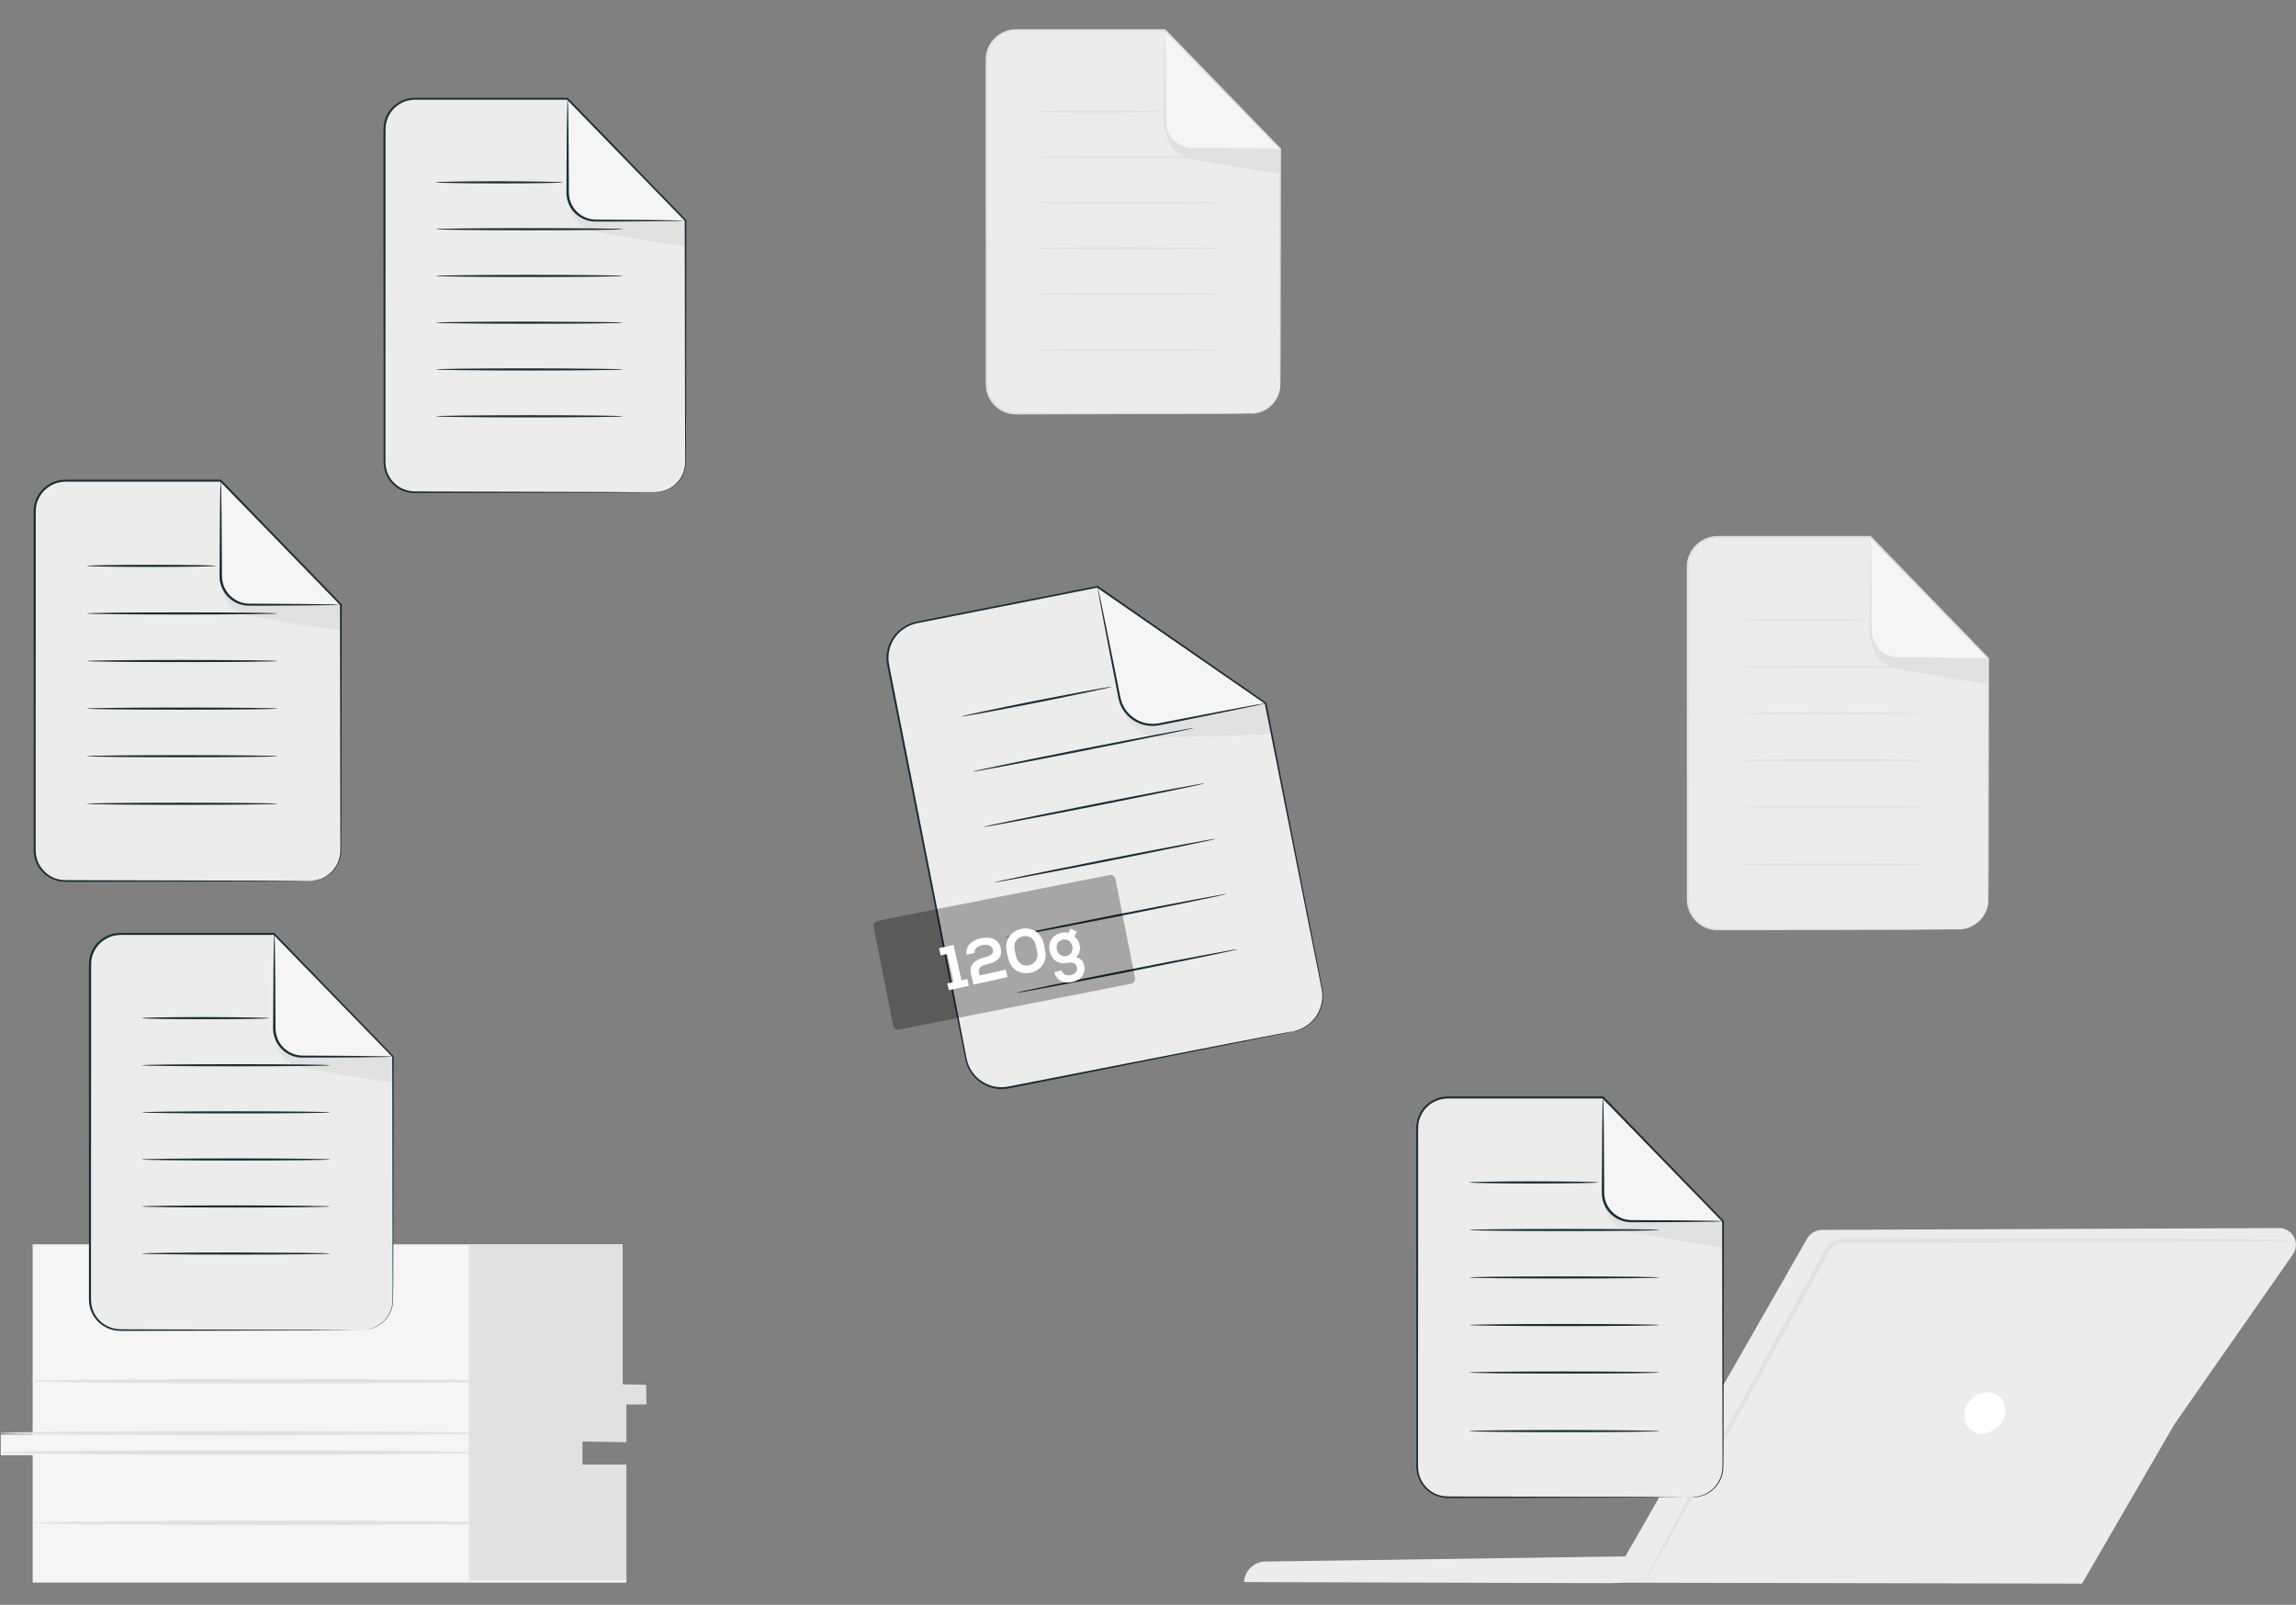 <?xml version="1.0" encoding="utf-8"?>
<!-- Generator: Adobe Illustrator 26.0.3, SVG Export Plug-In . SVG Version: 6.00 Build 0)  -->
<svg version="1.1" id="Camada_1" xmlns="http://www.w3.org/2000/svg" xmlns:xlink="http://www.w3.org/1999/xlink" x="0px" y="0px"
	 viewBox="0 0 1920 1342.3" style="enable-background:new 0 0 1920 1342.3;" xml:space="preserve">
<rect x="0" y="0" width="1920" height="1342.3" fill="#808080" stroke="none"/>
<style type="text/css">
	.st0{fill:#ECECEC;}
	.st1{fill:#F5F5F5;}
	.st2{fill:#E1E1E1;}
	.st3{fill:#FFFFFF;}
	.st4{fill:#1A2E35;}
	.st5{opacity:0.3;}
</style>
<g>
	<g>
		<g>
			<g>
				<g>
					<g>
						<g>
							<g>
								<g>
									<g>
										<path class="st0" d="M1637.4,777.3h-200.9c-13.9,0-25.1-11.3-25.1-25.1V474.1c0-13.9,11.3-25.1,25.1-25.1h127.4
											l98.6,101.6v201.5C1662.6,766,1651.3,777.3,1637.4,777.3z"/>
									</g>
								</g>
							</g>
						</g>
					</g>
					<g>
						<g>
							<g>
								<g>
									<g>
										<path class="st1" d="M1563.9,448.9v78.3c0,12.9,10.5,23.4,23.4,23.4h75.2L1563.9,448.9z"/>
									</g>
								</g>
							</g>
						</g>
					</g>
					<g>
						<g>
							<g>
								<g>
									<g>
										<path class="st2" d="M1565,534.1c0,0-1,19,20.6,25.2c0.8,0.2,1.6,0.4,2.5,0.6c9.8,1.8,74.5,13.3,74.5,11.8
											c0-1.6,0-21,0-21h-75.2C1587.3,550.6,1568.5,549.9,1565,534.1z"/>
									</g>
								</g>
							</g>
						</g>
					</g>
				</g>
			</g>
			<g>
				<g>
					<g>
						<g>
							<g>
								<g>
									<path class="st2" d="M1637.4,777.3c0-0.1,1.5,0,4.3-0.5s7.1-1.8,11.4-5.3c4.2-3.5,8.6-9.6,9-17.7c0.1-8.1,0-17.5,0-28
										c-0.1-42.1-0.2-102.3-0.3-175.1l0.2,0.5c-29.9-30.7-63.2-65-98.7-101.6l0.6,0.3c-23.6,0-48.2,0-73.5,0
										c-12.7,0-25.5,0-38.5,0c-3.2,0-6.5,0-9.8,0s-6.6-0.2-9.6,0.4c-6.3,1-12.1,4.6-15.8,9.8c-2.6,3.6-4.2,7.9-4.4,12.4
										c-0.2,4.5,0,9.1-0.1,13.6c0,9.1,0,18.1,0,27.1c0,18,0,35.6,0,53c0,34.8,0,68.3-0.1,100.2c0,16,0,31.5,0,46.7
										c0,7.6,0,15,0,22.4c0,3.7,0,7.3,0,10.9c0.1,3.6-0.2,7.2,0.5,10.6c1.3,6.8,5.7,12.7,11.4,16.2c2.8,1.7,6,2.8,9.3,3.3
										c3.2,0.4,6.6,0.2,9.9,0.3c13.2,0,25.8,0,37.9,0.1c48.3,0.1,87.4,0.2,114.4,0.3c13.5,0.1,23.9,0.1,31.1,0.2
										c3.5,0,6.2,0.1,8.1,0.1C1636.5,777.2,1637.4,777.3,1637.4,777.3s-0.9,0.1-2.8,0.1s-4.6,0-8.1,0.1c-7.2,0-17.6,0.1-31.1,0.2
										c-27.1,0.1-66.1,0.2-114.4,0.3c-12.1,0-24.7,0-37.9,0.1c-3.3-0.1-6.6,0.2-10.1-0.2c-3.4-0.5-6.8-1.6-9.8-3.4
										c-6-3.6-10.7-9.9-12.1-17.1c-0.7-3.6-0.4-7.3-0.5-10.9c0-3.6,0-7.3,0-10.9c0-7.3,0-14.8,0-22.4c0-15.1,0-30.7,0-46.7
										c0-31.9,0-65.5-0.1-100.2c0-17.4,0-35.1,0-53c0-9,0-18,0-27.1c0-4.6-0.1-9.1,0.1-13.8c0.3-4.7,2-9.4,4.8-13.2
										c4-5.6,10.2-9.5,16.9-10.5c3.4-0.6,6.7-0.3,9.9-0.4c3.3,0,6.5,0,9.8,0c13,0,25.8,0,38.5,0c25.3,0,49.9,0,73.5,0h0.4
										l0.2,0.3c35.5,36.6,68.7,70.9,98.5,101.7l0.2,0.2v0.3c-0.1,72.8-0.2,133-0.3,175.1c-0.1,10.5,0,19.9-0.2,28.1
										c-0.5,8.4-5,14.5-9.4,18c-4.5,3.5-8.8,4.7-11.6,5.2c-1.4,0.2-2.5,0.3-3.3,0.3C1637.8,777.3,1637.4,777.3,1637.4,777.3z"/>
								</g>
							</g>
						</g>
					</g>
				</g>
			</g>
			<g>
				<g>
					<g>
						<g>
							<g>
								<g>
									<path class="st2" d="M1662.6,550.6c0,0.1-0.7,0.1-1.9,0.2c-1.5,0-3.3,0.1-5.5,0.2c-5,0.1-12,0.2-20.4,0.3
										c-8.7,0.1-18.9,0.1-30.2,0.2c-5.7,0-11.7,0-17.9,0c-6.4-0.1-13-3.1-17.5-8.2c-2.3-2.6-3.9-5.5-4.9-8.7
										c-1.1-3.1-1.2-6.6-1.1-9.6c0-6.2,0-12.2,0.1-17.9c0.1-11.3,0.1-21.6,0.2-30.2c0.1-8.4,0.2-15.3,0.3-20.4
										c0.1-2.3,0.1-4.1,0.2-5.5c0.1-1.3,0.1-1.9,0.2-1.9s0.1,0.7,0.2,1.9c0,1.5,0.1,3.3,0.2,5.5c0.1,5,0.2,12,0.3,20.4
										c0.1,8.7,0.1,18.9,0.2,30.2c0,5.7,0,11.7,0.1,17.9c-0.4,6.1,1.4,12.4,5.6,17.2s10.3,7.5,16.2,7.6c6.2,0,12.1,0.1,17.8,0.1
										c11.3,0.1,21.6,0.1,30.2,0.2c8.4,0.1,15.3,0.2,20.4,0.3c2.3,0.1,4.1,0.1,5.5,0.2C1661.9,550.5,1662.6,550.5,1662.6,550.6z"
										/>
								</g>
							</g>
						</g>
					</g>
				</g>
			</g>
		</g>
		<g>
			<g>
				<path class="st2" d="M1560.1,518.8c0,0.5-23.7,0.9-53,0.9s-53-0.4-53-0.9s23.7-0.9,53-0.9
					C1536.4,517.9,1560.1,518.3,1560.1,518.8z"/>
			</g>
		</g>
		<g>
			<g>
				<path class="st2" d="M1610.4,557.8c0,0.5-35,0.9-78.1,0.9c-43.2,0-78.1-0.4-78.1-0.9s35-0.9,78.1-0.9
					C1575.4,556.9,1610.4,557.3,1610.4,557.8z"/>
			</g>
		</g>
		<g>
			<g>
				<path class="st2" d="M1610.4,596.8c0,0.5-35,0.9-78.1,0.9c-43.2,0-78.1-0.4-78.1-0.9s35-0.9,78.1-0.9
					C1575.4,596,1610.4,596.4,1610.4,596.8z"/>
			</g>
		</g>
		<g>
			<g>
				<path class="st2" d="M1610.4,635.9c0,0.5-35,0.9-78.1,0.9c-43.2,0-78.1-0.4-78.1-0.9s35-0.9,78.1-0.9S1610.4,635.4,1610.4,635.9
					z"/>
			</g>
		</g>
		<g>
			<g>
				<path class="st2" d="M1610.4,674.9c0,0.5-35,0.9-78.1,0.9c-43.2,0-78.1-0.4-78.1-0.9s35-0.9,78.1-0.9
					C1575.4,674.1,1610.4,674.4,1610.4,674.9z"/>
			</g>
		</g>
		<g>
			<g>
				<path class="st2" d="M1610.4,723.1c0,0.5-35,0.9-78.1,0.9c-43.2,0-78.1-0.4-78.1-0.9s35-0.9,78.1-0.9
					C1575.4,722.2,1610.4,722.6,1610.4,723.1z"/>
			</g>
		</g>
	</g>
	<g>
		<g>
			<g>
				<g>
					<g>
						<path class="st0" d="M1511.3,1035.8l-152.1,266l-301,4.3c-9.6,0.1-17.4,7.7-17.9,17.2l0,0l306.1,0.9l11.5-0.4l383.2,0.8
							l77.4-133.6l98.9-141.8c6.5-9.3-0.2-22-11.5-22l-382.5,1.5C1518.4,1028.8,1513.8,1031.5,1511.3,1035.8z"/>
					</g>
				</g>
			</g>
		</g>
		<g>
			<g>
				<g>
					<g>
						<g>
							<path class="st2" d="M1917.5,1037.4c0,0.1-0.6,0.1-1.8,0.2c-1.4,0.1-3.2,0.1-5.4,0.2c-5,0.1-11.9,0.2-20.7,0.4
								c-18.3,0.1-44.2,0.4-76.1,0.6c-64.5,0.1-153.2,0.3-251.1,0.6c-6.1,0-12.2,0-18.3,0c-5.7-0.4-11,2.1-13.9,6.6
								c-5.8,10.4-11.5,20.6-17,30.7c-11.2,20.2-22,39.7-32.3,58.3c-20.6,37.1-39.2,70.5-54.9,98.6c-15.6,27.8-28.3,50.4-37.3,66.3
								c-4.4,7.6-7.8,13.6-10.3,17.9c-1.1,1.9-2,3.4-2.8,4.6c-0.6,1-1,1.5-1.1,1.5s0.2-0.6,0.7-1.7c0.7-1.3,1.4-2.9,2.4-4.8
								c2.4-4.5,5.6-10.6,9.7-18.3c8.7-16.1,21.1-38.9,36.2-66.9c15.5-28.3,33.8-61.8,54.2-99c10.2-18.6,21-38.2,32.1-58.4
								c5.6-10.2,11.3-20.5,17.1-31c3.5-5.7,10.7-8.8,17.1-8.3c6.1,0,12.1,0,18.3,0c97.9,0.2,186.5,0.4,251.1,0.6
								c31.9,0.3,57.8,0.5,76.1,0.6c8.7,0.1,15.7,0.3,20.7,0.4c2.2,0.1,3.9,0.1,5.4,0.2C1916.9,1037.2,1917.5,1037.3,1917.5,1037.4z
								"/>
						</g>
					</g>
				</g>
			</g>
		</g>
		<g>
			<g>
				<g>
					<g>
						<path class="st3" d="M1647.8,1171.1c-6.8,7.5-6.9,18.4-0.4,24.3c6.6,5.9,17.4,4.7,24.2-2.9c6.8-7.5,6.9-18.4,0.4-24.3
							C1665.4,1162.3,1654.6,1163.6,1647.8,1171.1z"/>
					</g>
				</g>
			</g>
		</g>
	</g>
	<g>
		<g>
			<g>
				<g>
					<g>
						<g>
							<g>
								<path class="st1" d="M27.3,1040.8c0,2.9,0,159.1,0,159.1H0.7v17.3h26.6v106.5h496.5v-96.9H487v-21.1h36.8V1174h16.3v-14.4
									h-19.4v-118.8L27.3,1040.8L27.3,1040.8z"/>
							</g>
						</g>
					</g>
				</g>
			</g>
			<g>
				<g>
					<g>
						<g>
							<g>
								<polygon class="st2" points="392,1041.3 392,1321.9 523.8,1321.9 523.8,1225 487,1225 487,1205.7 523.8,1206.3 
									523.8,1174.7 540.5,1174.7 540.2,1158.3 520.7,1157.8 520.7,1040.8 								"/>
							</g>
						</g>
					</g>
				</g>
			</g>
			<g>
				<g>
					<g>
						<g>
							<g>
								<g>
									<path class="st2" d="M401.3,1214.9c0,1-89.9,1.8-200.7,1.8c-110.9,0-200.7-0.8-200.7-1.8s89.8-1.8,200.7-1.8
										S401.3,1213.9,401.3,1214.9z"/>
								</g>
							</g>
						</g>
					</g>
				</g>
			</g>
			<g>
				<g>
					<g>
						<g>
							<g>
								<g>
									<path class="st2" d="M401.3,1198.7c0,1-89.9,1.8-200.7,1.8c-110.9,0-200.7-0.8-200.7-1.8s89.8-1.8,200.7-1.8
										C311.5,1197,401.3,1197.8,401.3,1198.7z"/>
								</g>
							</g>
						</g>
					</g>
				</g>
			</g>
			<g>
				<g>
					<g>
						<g>
							<g>
								<g>
									<path class="st2" d="M427.1,1155.2c0,1-89.9,1.8-200.7,1.8c-110.9,0-200.7-0.8-200.7-1.8s89.8-1.8,200.7-1.8
										C337.3,1153.5,427.1,1154.3,427.1,1155.2z"/>
								</g>
							</g>
						</g>
					</g>
				</g>
			</g>
			<g>
				<g>
					<g>
						<g>
							<g>
								<g>
									<path class="st2" d="M429.6,1273.8c0,1-89.9,1.8-200.7,1.8c-110.9,0-200.7-0.8-200.7-1.8s89.8-1.8,200.7-1.8
										C339.7,1272,429.6,1272.8,429.6,1273.8z"/>
								</g>
							</g>
						</g>
					</g>
				</g>
			</g>
		</g>
	</g>
	<g>
		<g>
			<g>
				<g>
					<g>
						<g>
							<g>
								<g>
									<g>
										<path class="st0" d="M1045.8,345.8H849.6c-13.6,0-24.6-11-24.6-24.6V49.6C825,36,836,25,849.6,25h124.5l96.3,99.3v196.9
											C1070.4,334.8,1059.4,345.8,1045.8,345.8z"/>
									</g>
								</g>
							</g>
						</g>
					</g>
					<g>
						<g>
							<g>
								<g>
									<g>
										<path class="st1" d="M974,25.1v76.4c0,12.6,10.2,22.8,22.8,22.8h73.5L974,25.1z"/>
									</g>
								</g>
							</g>
						</g>
					</g>
					<g>
						<g>
							<g>
								<g>
									<g>
										<path class="st2" d="M975,108.3c0,0-1,18.5,20.1,24.6c0.8,0.2,1.6,0.4,2.4,0.5c9.6,1.7,72.8,13,72.8,11.5
											c0-1.6,0-20.5,0-20.5h-73.5C996.8,124.4,978.5,123.8,975,108.3z"/>
									</g>
								</g>
							</g>
						</g>
					</g>
				</g>
			</g>
			<g>
				<g>
					<g>
						<g>
							<g>
								<g>
									<path class="st2" d="M1045.8,345.8c0-0.1,1.5,0,4.2-0.5s6.9-1.7,11.1-5.2c4.1-3.4,8.4-9.4,8.8-17.3c0.1-7.9,0-17.1,0-27.4
										c-0.1-41.1-0.2-100-0.3-171.1l0.2,0.5c-29.2-30-61.7-63.5-96.4-99.2l0.6,0.3c-23.1,0-47.1,0-71.8,0c-12.4,0-24.9,0-37.6,0
										c-3.2,0-6.3,0-9.5,0s-6.4-0.2-9.4,0.3c-6.1,1-11.8,4.5-15.4,9.6c-2.5,3.5-4.1,7.8-4.3,12.1s0,8.9-0.1,13.3
										c0,8.9,0,17.7,0,26.5c0,17.5,0,34.8,0,51.8c0,34,0,66.7,0,97.9c0,15.6,0,30.8,0,45.6c0,7.4,0,14.7,0,21.8
										c0,3.6,0,7.1,0,10.7c0.1,3.5-0.2,7,0.5,10.3c1.3,6.6,5.5,12.4,11.1,15.8c2.8,1.7,5.9,2.8,9,3.2c3.1,0.4,6.4,0.2,9.7,0.3
										c12.9,0,25.2,0,37,0.1c47.2,0.1,85.3,0.2,111.8,0.3c13.2,0.1,23.4,0.1,30.4,0.2c3.4,0,6.1,0.1,7.9,0.1
										C1044.9,345.8,1045.8,345.8,1045.8,345.8s-0.9,0.1-2.7,0.1c-1.8,0-4.5,0-7.9,0.1c-7,0-17.2,0.1-30.4,0.2
										c-26.4,0.1-64.6,0.2-111.8,0.3c-11.8,0-24.2,0-37,0.1c-3.2-0.1-6.4,0.2-9.8-0.2c-3.3-0.4-6.6-1.6-9.6-3.4
										c-5.9-3.5-10.4-9.6-11.8-16.7c-0.7-3.6-0.4-7.1-0.5-10.6c0-3.5,0-7.1,0-10.7c0-7.2,0-14.5,0-21.8c0-14.8,0-30,0-45.6
										c0-31.2,0-64-0.1-97.9c0-17,0-34.3,0-51.8c0-8.8,0-17.6,0-26.5c0-4.5-0.1-8.8,0.1-13.4c0.3-4.6,2-9.2,4.7-12.9
										c3.9-5.5,10-9.2,16.5-10.3c3.3-0.5,6.5-0.3,9.7-0.4c3.2,0,6.4,0,9.5,0c12.7,0,25.2,0,37.6,0c24.7,0,48.7,0,71.8,0h0.4
										l0.2,0.3c34.7,35.8,67.1,69.3,96.3,99.4l0.2,0.2v0.3c-0.1,71.1-0.2,129.9-0.3,171.1c-0.1,10.3,0,19.4-0.2,27.4
										c-0.5,8.2-4.9,14.2-9.1,17.6c-4.4,3.5-8.6,4.6-11.4,5.1c-1.4,0.2-2.5,0.3-3.2,0.3C1046.2,345.8,1045.8,345.8,1045.8,345.8z
										"/>
								</g>
							</g>
						</g>
					</g>
				</g>
			</g>
			<g>
				<g>
					<g>
						<g>
							<g>
								<g>
									<path class="st2" d="M1070.4,124.4c0,0.1-0.7,0.1-1.9,0.2c-1.4,0-3.2,0.1-5.4,0.2c-4.9,0.1-11.7,0.2-19.9,0.3
										c-8.5,0.1-18.5,0.1-29.5,0.2c-5.6,0-11.4,0-17.5,0c-6.3-0.1-12.7-3-17.1-8c-2.2-2.5-3.8-5.4-4.8-8.5s-1.2-6.4-1.1-9.4
										c0-6,0-11.9,0.1-17.4c0.1-11.1,0.1-21.1,0.2-29.5c0.1-8.2,0.2-15,0.3-19.9c0.1-2.2,0.1-4,0.2-5.4c0.1-1.2,0.1-1.9,0.2-1.9
										c0.1,0,0.1,0.6,0.2,1.9c0,1.4,0.1,3.2,0.2,5.4c0.1,4.9,0.2,11.7,0.3,19.9C975,61,975,71,975.1,82c0,5.6,0,11.4,0.1,17.4
										c-0.4,6,1.3,12.1,5.5,16.8c4.1,4.7,10,7.3,15.8,7.5c6,0,11.9,0.1,17.4,0.1c11.1,0.1,21.1,0.1,29.5,0.2
										c8.2,0.1,15,0.2,19.9,0.3c2.2,0.1,4,0.1,5.4,0.2C1069.7,124.3,1070.4,124.3,1070.4,124.4z"/>
								</g>
							</g>
						</g>
					</g>
				</g>
			</g>
		</g>
		<g>
			<g>
				<path class="st2" d="M970.3,93.3c0,0.5-23.2,0.9-51.8,0.9s-51.8-0.4-51.8-0.9s23.2-0.9,51.8-0.9S970.3,92.8,970.3,93.3z"/>
			</g>
		</g>
		<g>
			<g>
				<path class="st2" d="M1019.4,131.4c0,0.5-34.2,0.9-76.3,0.9c-42.2,0-76.3-0.4-76.3-0.9s34.2-0.9,76.3-0.9
					C985.3,130.6,1019.4,131,1019.4,131.4z"/>
			</g>
		</g>
		<g>
			<g>
				<path class="st2" d="M1019.4,169.6c0,0.5-34.2,0.9-76.3,0.9c-42.2,0-76.3-0.4-76.3-0.9s34.2-0.9,76.3-0.9
					C985.3,168.7,1019.4,169.1,1019.4,169.6z"/>
			</g>
		</g>
		<g>
			<g>
				<path class="st2" d="M1019.4,207.7c0,0.5-34.2,0.9-76.3,0.9c-42.2,0-76.3-0.4-76.3-0.9s34.2-0.9,76.3-0.9
					C985.3,206.9,1019.4,207.2,1019.4,207.7z"/>
			</g>
		</g>
		<g>
			<g>
				<path class="st2" d="M1019.4,245.9c0,0.5-34.2,0.9-76.3,0.9c-42.2,0-76.3-0.4-76.3-0.9s34.2-0.9,76.3-0.9
					C985.3,245,1019.4,245.4,1019.4,245.9z"/>
			</g>
		</g>
		<g>
			<g>
				<path class="st2" d="M1019.4,292.9c0,0.5-34.2,0.9-76.3,0.9c-42.2,0-76.3-0.4-76.3-0.9s34.2-0.9,76.3-0.9
					C985.3,292,1019.4,292.4,1019.4,292.9z"/>
			</g>
		</g>
	</g>
	<g>
		<g>
			<g>
				<g>
					<g>
						<g>
							<g>
								<g>
									<g>
										<g>
											<g>
												<path class="st0" d="M1081.7,862.7l-238.1,47c-16.5,3.2-32.4-7.5-35.7-23.9l-65.1-329.5c-3.2-16.5,7.5-32.4,23.9-35.7
													l151-29.8l140.7,97.4l47.2,238.9C1108.9,843.5,1098.2,859.5,1081.7,862.7z"/>
											</g>
										</g>
									</g>
								</g>
							</g>
							<g>
								<g>
									<g>
										<g>
											<g>
												<path class="st1" d="M917.8,490.8l18.3,92.7c3,15.3,17.9,25.3,33.2,22.2l89.2-17.6L917.8,490.8z"/>
											</g>
										</g>
									</g>
								</g>
							</g>
							<g>
								<g>
									<g>
										<g>
											<g>
												<path class="st2" d="M938.9,591.4c0,0,3.3,22.7,30.3,25.1c1,0.1,2,0.1,3.1,0.1c12.1-0.2,91.4-1.7,91.1-3.5
													c-0.4-1.9-4.9-24.9-4.9-24.9l-89.2,17.6C969.3,605.8,946.9,609.4,938.9,591.4z"/>
											</g>
										</g>
									</g>
								</g>
							</g>
						</g>
					</g>
					<g>
						<g>
							<g>
								<g>
									<g>
										<g>
											<path class="st4" d="M1081.7,862.7c0,0,0.4-0.1,1.3-0.4c0.9-0.2,2.1-0.6,3.7-1.2c3.2-1.3,8-3.8,12.3-9
												c4.2-5.1,7.9-13.4,6.5-23.2c-1.7-9.6-4.1-20.8-6.6-33.2c-9.9-49.9-24.1-121.2-41.3-207.5l0.3,0.5
												c-42.6-29.4-90.1-62.3-140.7-97.3l0.6,0.1c-28,5.5-57.1,11.3-87.1,17.2c-15,3-30.2,6-45.6,9c-3.8,0.8-7.7,1.5-11.6,2.3
												s-7.8,1.3-11.4,2.7c-7.2,2.7-13.3,8.3-16.5,15.4c-2.2,4.9-3.1,10.5-2.4,15.8c0.8,5.3,2.1,10.8,3.1,16.2
												c2.1,10.8,4.2,21.5,6.3,32.1c4.2,21.3,8.3,42.2,12.4,62.8c8.1,41.2,16,80.9,23.4,118.8c3.7,18.9,7.4,37.4,10.9,55.3
												c1.8,9,3.5,17.8,5.2,26.5c0.9,4.3,1.7,8.7,2.5,12.9c0.9,4.3,1.4,8.6,3,12.5c3.2,7.8,9.7,13.8,17.4,16.6
												c3.8,1.4,7.8,2,11.8,1.7c3.9-0.3,7.9-1.3,11.8-2c15.6-3.1,30.6-6,45-8.8c57.3-11.2,103.6-20.2,135.7-26.5
												c16-3.1,28.4-5.5,36.9-7.1c4.2-0.8,7.4-1.4,9.6-1.8C1080.6,862.9,1081.7,862.7,1081.7,862.7s-1.1,0.3-3.2,0.7
												c-2.2,0.5-5.4,1.1-9.6,2c-8.5,1.7-20.9,4.2-36.8,7.4c-32,6.4-78.3,15.6-135.6,27.1c-14.3,2.8-29.3,5.8-44.9,8.9
												c-3.9,0.7-7.8,1.7-12,2.1c-4.1,0.3-8.4-0.3-12.4-1.8c-8-2.8-14.9-9.2-18.2-17.3c-1.7-4.1-2.2-8.5-3.1-12.7
												c-0.8-4.3-1.7-8.6-2.6-12.9c-1.7-8.7-3.5-17.5-5.3-26.5c-3.6-17.9-7.2-36.4-11-55.3c-7.5-37.9-15.4-77.6-23.5-118.8
												c-4.1-20.6-8.2-41.6-12.4-62.8c-2.1-10.6-4.2-21.4-6.4-32.1c-1-5.4-2.2-10.7-3.1-16.3c-0.8-5.6,0.2-11.5,2.5-16.7
												c3.4-7.5,9.8-13.5,17.5-16.3c3.9-1.5,7.8-1.9,11.7-2.8c3.9-0.8,7.7-1.5,11.6-2.3c15.4-3,30.6-6,45.6-9
												c30-5.9,59.1-11.7,87.1-17.2l0.3-0.1l0.3,0.2c50.6,35.1,98.1,68,140.6,97.5l0.2,0.2l0.1,0.3
												c16.9,86.3,30.9,157.7,40.7,207.6c2.4,12.5,4.7,23.5,6.4,33.3c1.4,10-2.5,18.4-6.8,23.5c-4.5,5.2-9.3,7.7-12.5,8.9
												c-1.6,0.6-2.9,1-3.8,1.1C1082.2,862.6,1081.7,862.7,1081.7,862.7z"/>
										</g>
									</g>
								</g>
							</g>
						</g>
					</g>
					<g>
						<g>
							<g>
								<g>
									<g>
										<g>
											<path class="st4" d="M1058.4,588.2c0,0.1-0.8,0.3-2.3,0.6c-1.7,0.4-3.8,0.9-6.5,1.5c-5.9,1.2-14.1,2.9-24.1,5
												c-10.2,2.1-22.4,4.5-35.8,7.3c-6.8,1.3-13.8,2.7-21.2,4.2c-7.6,1.3-16-0.6-22.5-5.6c-3.2-2.5-5.9-5.6-7.8-9.1
												c-2-3.4-2.9-7.4-3.5-11.1c-1.4-7.3-2.8-14.4-4.1-21.2c-2.6-13.5-4.9-25.6-6.9-35.9c-1.9-10.1-3.4-18.3-4.5-24.2
												c-0.5-2.7-0.8-4.9-1.1-6.6c-0.2-1.5-0.3-2.3-0.3-2.3c0.1,0,0.3,0.8,0.6,2.3c0.4,1.7,0.9,3.8,1.5,6.5
												c1.2,5.9,2.9,14.1,5,24.1c2.1,10.2,4.5,22.4,7.3,35.8c1.3,6.7,2.8,13.8,4.2,21.1c0.7,3.7,1.5,7.3,3.4,10.6
												c1.8,3.3,4.3,6.2,7.4,8.6c6.1,4.7,14,6.5,21.2,5.3c7.3-1.4,14.4-2.8,21.1-4.1c13.5-2.6,25.6-4.9,35.9-6.9
												c10.1-1.9,18.3-3.4,24.2-4.5c2.7-0.5,4.9-0.8,6.6-1.1C1057.6,588.2,1058.4,588.1,1058.4,588.2z"/>
										</g>
									</g>
								</g>
							</g>
						</g>
					</g>
				</g>
				<g>
					<g>
						<path class="st4" d="M929.6,574.4c0.1,0.5-28,6.4-62.6,13.3c-34.7,6.9-62.9,12-63,11.6c-0.1-0.5,27.9-6.4,62.6-13.3
							C901.3,579.2,929.5,574,929.6,574.4z"/>
					</g>
				</g>
				<g>
					<g>
						<path class="st4" d="M998.4,608.9c0.1,0.5-41.3,9-92.4,19.1c-51.2,10.1-92.7,17.9-92.8,17.4c-0.1-0.5,41.3-9,92.4-19.1
							C956.7,616.3,998.3,608.5,998.4,608.9z"/>
					</g>
				</g>
				<g>
					<g>
						<path class="st4" d="M1007.5,655.2c0.1,0.5-41.3,9-92.4,19.1c-51.2,10.1-92.7,17.9-92.8,17.4c-0.1-0.5,41.3-9,92.4-19.1
							C965.9,662.5,1007.4,654.7,1007.5,655.2z"/>
					</g>
				</g>
				<g>
					<g>
						<path class="st4" d="M831.4,738.1c-0.1-0.5,41.3-9,92.4-19.1c51.2-10.1,92.7-17.9,92.8-17.4c0.1,0.5-41.3,9-92.4,19.1
							C873.1,730.7,831.5,738.5,831.4,738.1z"/>
					</g>
				</g>
				<g>
					<g>
						<path class="st4" d="M1025.8,747.7c0.1,0.5-41.3,9-92.4,19.1c-51.2,10.1-92.7,17.9-92.8,17.4c-0.1-0.5,41.3-9,92.4-19.1
							C984.1,755.1,1025.7,747.3,1025.8,747.7z"/>
					</g>
				</g>
				<g>
					<g>
						<path class="st4" d="M1034.9,794c0.1,0.5-41.3,9-92.4,19.1c-51.2,10.1-92.7,17.9-92.8,17.4c-0.1-0.5,41.3-9,92.4-19.1
							C993.3,801.3,1034.8,793.5,1034.9,794z"/>
					</g>
				</g>
				<g class="st5">
					<path d="M945.8,822.8l-193.9,38.3c-2.3,0.5-4.5-1-5-3.3l-16.3-82.6c-0.5-2.3,1-4.5,3.3-5l193.9-38.3c2.3-0.5,4.5,1,5,3.3
						l16.3,82.6C949.6,820.1,948.1,822.4,945.8,822.8z"/>
				</g>
				<g>
					<path class="st3" d="M792.1,822.6l5.3-1.2l-5.3-23.5l-5.5,1.2l-1.3-6l12.1-2.7L804,820l4.9-1.1l1.3,5.6l-16.7,3.7L792.1,822.6z
						"/>
					<path class="st3" d="M808.4,798.6c-1.6-7.4,4.7-12.2,11.2-13.7c7-1.6,15.3-0.4,17.2,7.9c2,9-4.4,12.2-11.7,13.8
						c-2.9,0.7-7.5,2.5-6.6,6.3l0.7,3l21.9-4.9l1.4,6.2l-28.5,6.4c-0.7-3.1-1.4-6.1-2.1-9.3c-1.8-8.1,5-12.1,11.9-13.7
						c2.7-0.6,7.4-2.1,6.5-6.2c-0.9-3.8-4.7-4.9-9.3-3.8c-3.5,0.8-6.6,3.3-6,6.5L808.4,798.6z"/>
					<path class="st3" d="M841.9,796.2c-4.7-21,26.2-27.9,30.9-6.9l1.1,5.1c4.7,21-26.2,27.9-30.9,6.9L841.9,796.2z M849.6,799.8
						c2.9,12.8,20.5,8.8,17.7-4l-1.1-5.1c-2.8-12.6-20.5-8.8-17.7,4L849.6,799.8z"/>
					<path class="st3" d="M895.2,776.8l5.3,2.4l-2,4.1c2.4,1.7,3.6,4,4.3,6.8c0.7,3.1,0.5,7.6-3.2,10.4c4.6,1.1,6.3,3.9,7,7.1
						c1.5,6.8-2.8,12.2-9.9,13.8s-13.5-1.6-15-8.3l6.1-1.4c0.7,3.2,4.2,4.7,7.7,3.9s5.9-3.3,5.1-6.7s-4.3-4.3-7.4-3.6
						c-7.7,1.7-13.6-1.9-15.4-9.7s2.8-13.8,9.8-15.4c2-0.4,4-0.6,6,0.1L895.2,776.8z M883.8,794.3c1,4.3,4.5,6.2,8,5.4
						s5.9-4.1,4.9-8.3c-1-4.3-4.5-6.3-8-5.5C885.1,786.7,882.8,790,883.8,794.3z"/>
				</g>
			</g>
		</g>
	</g>
	<g>
		<g>
			<g>
				<g>
					<g>
						<g>
							<g>
								<g>
									<g>
										<path class="st0" d="M259.4,736.8H54.6c-14.2,0-25.6-11.5-25.6-25.6V427.7c0-14.2,11.5-25.6,25.6-25.6h129.9L285,505.7
											v205.5C285,725.4,273.6,736.8,259.4,736.8z"/>
									</g>
								</g>
							</g>
						</g>
					</g>
					<g>
						<g>
							<g>
								<g>
									<g>
										<path class="st1" d="M184.5,402.1v79.8c0,13.2,10.7,23.8,23.8,23.8H285L184.5,402.1z"/>
									</g>
								</g>
							</g>
						</g>
					</g>
					<g>
						<g>
							<g>
								<g>
									<g>
										<path class="st2" d="M185.5,488.9c0,0-1,19.4,21,25.7c0.8,0.2,1.7,0.4,2.5,0.6c10,1.8,76,13.5,76,12c0-1.6,0-21.4,0-21.4
											h-76.7C208.3,505.7,189.2,505.1,185.5,488.9z"/>
									</g>
								</g>
							</g>
						</g>
					</g>
				</g>
			</g>
			<g>
				<g>
					<g>
						<g>
							<g>
								<g>
									<path class="st4" d="M259.4,736.8c0-0.1,1.5,0,4.4-0.5s7.2-1.8,11.6-5.4c4.3-3.6,8.7-9.8,9.2-18.1c0.1-8.3,0-17.9,0-28.6
										c-0.1-42.9-0.2-104.3-0.3-178.5l0.2,0.5c-30.4-31.3-64.4-66.3-100.6-103.6l0.6,0.3c-24.1,0-49.2,0-75,0
										c-12.9,0-26,0-39.2,0c-3.3,0-6.6,0-9.9,0c-3.3,0-6.7-0.2-9.8,0.4c-6.4,1-12.3,4.7-16.1,10c-2.6,3.7-4.3,8.1-4.5,12.6
										s-0.1,9.3-0.1,13.9c0,9.3,0,18.5,0,27.7c0,18.3,0,36.3,0,54.1c0,35.4,0,69.6-0.1,102.2c0,16.3,0,32.2,0,47.6
										c0,7.7,0,15.3,0,22.8c0,3.7,0,7.5,0,11.1c0.1,3.7-0.2,7.4,0.5,10.8c1.3,6.9,5.8,13,11.6,16.5c2.9,1.8,6.1,2.9,9.5,3.3
										c3.3,0.4,6.7,0.2,10.1,0.3c13.4,0,26.3,0,38.7,0.1c49.2,0.1,89.1,0.2,116.7,0.3c13.7,0.1,24.4,0.1,31.7,0.2
										c3.6,0,6.3,0.1,8.2,0.1C258.5,736.8,259.4,736.8,259.4,736.8s-1,0.1-2.8,0.1c-1.9,0-4.7,0-8.2,0.1c-7.3,0-18,0.1-31.7,0.2
										c-27.6,0.1-67.4,0.2-116.7,0.3c-12.3,0-25.2,0-38.7,0.1c-3.4-0.1-6.7,0.2-10.3-0.3c-3.5-0.5-6.9-1.7-10-3.5
										c-6.2-3.7-10.9-10.1-12.3-17.4c-0.8-3.7-0.5-7.4-0.5-11.1c0-3.7,0-7.4,0-11.1c0-7.5,0-15.1,0-22.8c0-15.4,0-31.3,0-47.6
										c0-32.6,0-66.8-0.1-102.2c0-17.7,0-35.8,0-54.1c0-9.2,0-18.4,0-27.7c0-4.7-0.1-9.2,0.1-14c0.3-4.8,2-9.6,4.9-13.5
										c4-5.7,10.4-9.6,17.2-10.7c3.5-0.6,6.8-0.3,10.1-0.4c3.3,0,6.6,0,9.9,0c13.2,0,26.3,0,39.2,0c25.8,0,50.9,0,75,0h0.4
										l0.2,0.3c36.2,37.3,70.1,72.3,100.5,103.7l0.2,0.2v0.3c-0.1,74.2-0.2,135.6-0.3,178.5c-0.1,10.7,0,20.3-0.2,28.6
										c-0.5,8.5-5.1,14.8-9.5,18.4c-4.6,3.6-9,4.8-11.9,5.3c-1.5,0.2-2.6,0.3-3.3,0.3C259.8,736.9,259.4,736.8,259.4,736.8z"/>
								</g>
							</g>
						</g>
					</g>
				</g>
			</g>
			<g>
				<g>
					<g>
						<g>
							<g>
								<g>
									<path class="st4" d="M285,505.7c0,0.1-0.7,0.1-2,0.2c-1.5,0-3.4,0.1-5.7,0.2c-5.1,0.1-12.2,0.2-20.8,0.3
										c-8.8,0.1-19.3,0.1-30.8,0.2c-5.8,0-11.9,0-18.2,0c-6.5-0.1-13.2-3.1-17.8-8.4c-2.3-2.6-4-5.7-5-8.9
										c-1.1-3.2-1.2-6.7-1.1-9.8c0-6.3,0-12.4,0.1-18.2c0.1-11.5,0.1-22,0.2-30.8c0.1-8.6,0.2-15.6,0.3-20.8
										c0.1-2.3,0.1-4.2,0.2-5.6c0.1-1.3,0.1-2,0.2-2s0.1,0.7,0.2,2c0,1.5,0.1,3.4,0.2,5.6c0.1,5.1,0.2,12.2,0.3,20.8
										c0.1,8.8,0.1,19.3,0.2,30.8c0,5.8,0,11.9,0.1,18.2c-0.1,3.2,0.1,6.2,1.1,9.3c0.9,3,2.5,5.8,4.7,8.3
										c4.3,4.9,10.5,7.7,16.6,7.8c6.3,0,12.4,0.1,18.2,0.1c11.5,0.1,22,0.1,30.8,0.2c8.6,0.1,15.6,0.2,20.8,0.3
										c2.3,0.1,4.2,0.1,5.7,0.2C284.4,505.6,285,505.7,285,505.7z"/>
								</g>
							</g>
						</g>
					</g>
				</g>
			</g>
		</g>
		<g>
			<g>
				<path class="st4" d="M180.6,473.3c0,0.5-24.2,0.9-54,0.9s-54-0.4-54-0.9s24.2-0.9,54-0.9S180.6,472.8,180.6,473.3z"/>
			</g>
		</g>
		<g>
			<g>
				<path class="st4" d="M231.9,513.1c0,0.5-35.7,0.9-79.7,0.9s-79.7-0.4-79.7-0.9s35.7-0.9,79.7-0.9
					C196.2,512.2,231.9,512.6,231.9,513.1z"/>
			</g>
		</g>
		<g>
			<g>
				<path class="st4" d="M231.9,552.9c0,0.5-35.7,0.9-79.7,0.9s-79.7-0.4-79.7-0.9s35.7-0.9,79.7-0.9S231.9,552.4,231.9,552.9z"/>
			</g>
		</g>
		<g>
			<g>
				<path class="st4" d="M231.9,592.7c0,0.5-35.7,0.9-79.7,0.9s-79.7-0.4-79.7-0.9s35.7-0.9,79.7-0.9S231.9,592.2,231.9,592.7z"/>
			</g>
		</g>
		<g>
			<g>
				<path class="st4" d="M231.9,632.5c0,0.5-35.7,0.9-79.7,0.9s-79.7-0.4-79.7-0.9s35.7-0.9,79.7-0.9S231.9,632,231.9,632.5z"/>
			</g>
		</g>
		<g>
			<g>
				<path class="st4" d="M231.9,672.3c0,0.5-35.7,0.9-79.7,0.9s-79.7-0.4-79.7-0.9s35.7-0.9,79.7-0.9
					C196.2,671.4,231.9,671.8,231.9,672.3z"/>
			</g>
		</g>
	</g>
	<g>
		<g>
			<g>
				<g>
					<g>
						<g>
							<g>
								<g>
									<g>
										<path class="st0" d="M303.3,1112.4H100.7c-14,0-25.4-11.4-25.4-25.4V806.5c0-14,11.4-25.4,25.4-25.4h128.5l99.5,102.5
											v203.3C328.7,1101,317.3,1112.4,303.3,1112.4z"/>
									</g>
								</g>
							</g>
						</g>
					</g>
					<g>
						<g>
							<g>
								<g>
									<g>
										<path class="st1" d="M229.2,781.2v78.9c0,13,10.6,23.6,23.6,23.6h75.9L229.2,781.2z"/>
									</g>
								</g>
							</g>
						</g>
					</g>
					<g>
						<g>
							<g>
								<g>
									<g>
										<path class="st2" d="M230.2,867.1c0,0-1,19.1,20.8,25.4c0.8,0.2,1.7,0.4,2.5,0.6c9.9,1.8,75.2,13.4,75.2,11.9
											c0-1.6,0-21.2,0-21.2h-75.9C252.8,883.7,233.8,883.1,230.2,867.1z"/>
									</g>
								</g>
							</g>
						</g>
					</g>
				</g>
			</g>
			<g>
				<g>
					<g>
						<g>
							<g>
								<g>
									<path class="st4" d="M303.3,1112.4c0-0.1,1.5,0,4.4-0.5c2.8-0.5,7.1-1.8,11.5-5.4c4.2-3.5,8.6-9.7,9.1-17.9
										c0.1-8.2,0-17.7,0-28.3c-0.1-42.5-0.2-103.2-0.3-176.6l0.2,0.5c-30.1-31-63.7-65.6-99.6-102.5l0.6,0.3
										c-23.8,0-48.6,0-74.2,0c-12.8,0-25.7,0-38.8,0c-3.3,0-6.6,0-9.8,0c-3.3,0-6.6-0.2-9.7,0.4c-6.3,1-12.2,4.7-15.9,9.9
										c-2.6,3.6-4.2,8-4.5,12.5c-0.2,4.5,0,9.2-0.1,13.8c0,9.2,0,18.3,0,27.4c0,18.1,0,36,0,53.5c0,35.1,0,68.9-0.1,101.1
										c0,16.1,0,31.8,0,47.1c0,7.6,0,15.2,0,22.6c0,3.7,0,7.4,0,11c0.1,3.7-0.2,7.3,0.5,10.7c1.3,6.9,5.7,12.9,11.5,16.3
										c2.9,1.7,6.1,2.9,9.4,3.3c3.2,0.4,6.7,0.2,10,0.3c13.3,0,26.1,0,38.3,0.1c48.7,0.1,88.1,0.2,115.4,0.3
										c13.6,0.1,24.2,0.1,31.4,0.2c3.6,0,6.3,0.1,8.2,0.1C302.4,1112.3,303.3,1112.4,303.3,1112.4s-0.9,0.1-2.8,0.1
										s-4.6,0-8.2,0.1c-7.2,0-17.8,0.1-31.4,0.2c-27.3,0.1-66.7,0.2-115.4,0.3c-12.2,0-25,0-38.3,0.1c-3.3-0.1-6.7,0.2-10.2-0.3
										s-6.8-1.6-9.9-3.5c-6.1-3.6-10.8-9.9-12.2-17.2c-0.8-3.7-0.4-7.3-0.5-10.9c0-3.6,0-7.3,0-11c0-7.4,0-14.9,0-22.6
										c0-15.3,0-31,0-47.1c0-32.2,0-66.1-0.1-101.1c0-17.5,0-35.4,0-53.5c0-9.1,0-18.2,0-27.4c0-4.6-0.1-9.1,0.1-13.9
										c0.3-4.8,2-9.5,4.8-13.4c4-5.6,10.3-9.5,17-10.6c3.4-0.6,6.7-0.3,10-0.4c3.3,0,6.6,0,9.8,0c13.1,0,26,0,38.8,0
										c25.5,0,50.3,0,74.2,0h0.4l0.2,0.3c35.8,36.9,69.3,71.6,99.4,102.6l0.2,0.2v0.3c-0.1,73.4-0.2,134.2-0.3,176.6
										c-0.1,10.6,0,20-0.2,28.3c-0.5,8.4-5.1,14.7-9.4,18.2c-4.5,3.6-8.9,4.8-11.7,5.2c-1.4,0.2-2.6,0.3-3.3,0.3
										C303.7,1112.4,303.3,1112.4,303.3,1112.4z"/>
								</g>
							</g>
						</g>
					</g>
				</g>
			</g>
			<g>
				<g>
					<g>
						<g>
							<g>
								<g>
									<path class="st4" d="M328.7,883.7c0,0.1-0.7,0.1-1.9,0.2c-1.5,0-3.3,0.1-5.6,0.2c-5.1,0.1-12.1,0.2-20.6,0.3
										c-8.8,0.1-19.1,0.1-30.5,0.2c-5.8,0-11.8,0-18,0c-6.5-0.1-13.1-3.1-17.6-8.3c-2.3-2.6-4-5.6-5-8.8
										c-1.1-3.2-1.2-6.6-1.1-9.7c0-6.2,0-12.3,0.1-18c0.1-11.4,0.1-21.7,0.2-30.5c0.1-8.5,0.2-15.5,0.3-20.6
										c0.1-2.3,0.1-4.1,0.2-5.6c0.1-1.3,0.1-1.9,0.2-1.9s0.1,0.7,0.2,1.9c0,1.5,0.1,3.3,0.2,5.6c0.1,5.1,0.2,12.1,0.3,20.6
										c0.1,8.8,0.1,19.1,0.2,30.5c0,5.7,0,11.8,0.1,18c-0.1,3.2,0.1,6.2,1.1,9.2c0.9,3,2.5,5.8,4.6,8.2
										c4.2,4.8,10.4,7.6,16.4,7.7c6.2,0,12.2,0.1,18,0.1c11.4,0.1,21.7,0.1,30.5,0.2c8.5,0.1,15.5,0.2,20.6,0.3
										c2.3,0.1,4.1,0.1,5.6,0.2C328,883.6,328.7,883.7,328.7,883.7z"/>
								</g>
							</g>
						</g>
					</g>
				</g>
			</g>
		</g>
		<g>
			<g>
				<path class="st4" d="M225.4,851.6c0,0.5-23.9,0.9-53.5,0.9c-29.5,0-53.5-0.4-53.5-0.9s23.9-0.9,53.5-0.9
					C201.4,850.8,225.4,851.2,225.4,851.6z"/>
			</g>
		</g>
		<g>
			<g>
				<path class="st4" d="M276.1,891c0,0.5-35.3,0.9-78.8,0.9s-78.8-0.4-78.8-0.9s35.3-0.9,78.8-0.9S276.1,890.5,276.1,891z"/>
			</g>
		</g>
		<g>
			<g>
				<path class="st4" d="M276.1,930.4c0,0.5-35.3,0.9-78.8,0.9s-78.8-0.4-78.8-0.9s35.3-0.9,78.8-0.9S276.1,929.9,276.1,930.4z"/>
			</g>
		</g>
		<g>
			<g>
				<path class="st4" d="M276.1,969.8c0,0.5-35.3,0.9-78.8,0.9s-78.8-0.4-78.8-0.9s35.3-0.9,78.8-0.9
					C240.8,968.9,276.1,969.3,276.1,969.8z"/>
			</g>
		</g>
		<g>
			<g>
				<path class="st4" d="M276.1,1009.1c0,0.5-35.3,0.9-78.8,0.9s-78.8-0.4-78.8-0.9s35.3-0.9,78.8-0.9
					C240.8,1008.3,276.1,1008.7,276.1,1009.1z"/>
			</g>
		</g>
		<g>
			<g>
				<path class="st4" d="M276.1,1048.5c0,0.5-35.3,0.9-78.8,0.9s-78.8-0.4-78.8-0.9s35.3-0.9,78.8-0.9
					C240.8,1047.7,276.1,1048,276.1,1048.5z"/>
			</g>
		</g>
	</g>
	<g>
		<g>
			<g>
				<g>
					<g>
						<g>
							<g>
								<g>
									<g>
										<path class="st0" d="M548.1,411.6H346.7c-13.9,0-25.2-11.3-25.2-25.2V107.7c0-13.9,11.3-25.2,25.2-25.2h127.7l98.8,101.9
											v202C573.3,400.4,562,411.6,548.1,411.6z"/>
									</g>
								</g>
							</g>
						</g>
					</g>
					<g>
						<g>
							<g>
								<g>
									<g>
										<path class="st1" d="M474.4,82.5V161c0,12.9,10.5,23.4,23.4,23.4h75.4L474.4,82.5z"/>
									</g>
								</g>
							</g>
						</g>
					</g>
					<g>
						<g>
							<g>
								<g>
									<g>
										<path class="st2" d="M475.5,167.9c0,0-1,19,20.7,25.3c0.8,0.2,1.6,0.4,2.5,0.6c9.8,1.8,74.7,13.3,74.7,11.8
											c0-1.6,0-21.1,0-21.1H498C497.9,184.4,479,183.8,475.5,167.9z"/>
									</g>
								</g>
							</g>
						</g>
					</g>
				</g>
			</g>
			<g>
				<g>
					<g>
						<g>
							<g>
								<g>
									<path class="st4" d="M548.1,411.6c0-0.1,1.5,0,4.4-0.5c2.8-0.5,7.1-1.8,11.4-5.3c4.2-3.5,8.6-9.6,9-17.8
										c0.1-8.1,0-17.6,0-28.1c-0.1-42.2-0.2-102.6-0.3-175.5l0.2,0.5c-29.9-30.8-63.3-65.1-98.9-101.8l0.6,0.3
										c-23.7,0-48.3,0-73.7,0c-12.7,0-25.5,0-38.5,0c-3.3,0-6.5,0-9.8,0s-6.6-0.2-9.7,0.4c-6.3,1-12.1,4.6-15.8,9.9
										c-2.6,3.6-4.2,8-4.5,12.4c-0.2,4.5,0,9.1-0.1,13.7c0,9.1,0,18.2,0,27.2c0,18,0,35.7,0,53.1c0,34.8,0,68.5-0.1,100.5
										c0,16,0,31.6,0,46.8c0,7.6,0,15.1,0,22.4c0,3.7,0,7.3,0,10.9c0.1,3.6-0.2,7.2,0.5,10.6c1.3,6.8,5.7,12.8,11.4,16.2
										c2.9,1.7,6,2.8,9.3,3.3c3.2,0.4,6.6,0.2,9.9,0.3c13.2,0,25.9,0,38,0.1c48.4,0.1,87.6,0.2,114.7,0.3
										c13.5,0.1,24,0.1,31.2,0.2c3.5,0,6.2,0.1,8.1,0.1C547.2,411.6,548.1,411.6,548.1,411.6s-0.9,0.1-2.8,0.1
										c-1.9,0-4.6,0-8.1,0.1c-7.2,0-17.7,0.1-31.2,0.2c-27.1,0.1-66.3,0.2-114.7,0.3c-12.1,0-24.8,0-38,0.1
										c-3.3-0.1-6.6,0.2-10.1-0.2c-3.4-0.5-6.8-1.6-9.8-3.4c-6.1-3.6-10.7-9.9-12.1-17.1c-0.7-3.6-0.4-7.3-0.5-10.9
										c0-3.6,0-7.3,0-10.9c0-7.4,0-14.8,0-22.4c0-15.2,0-30.8,0-46.8c0-32,0-65.6-0.1-100.5c0-17.4,0-35.2,0-53.1
										c0-9,0-18.1,0-27.2c0-4.6-0.1-9.1,0.1-13.8c0.3-4.7,2-9.4,4.8-13.3c4-5.6,10.2-9.5,16.9-10.6c3.4-0.6,6.7-0.3,10-0.4
										c3.3,0,6.5,0,9.8,0c13,0,25.9,0,38.5,0c25.4,0,50,0,73.7,0h0.4L475,82c35.6,36.7,68.9,71.1,98.8,102l0.2,0.2v0.3
										c-0.1,72.9-0.2,133.3-0.3,175.5c-0.1,10.5,0,19.9-0.2,28.1c-0.5,8.4-5,14.6-9.4,18.1c-4.5,3.5-8.8,4.7-11.7,5.2
										c-1.4,0.2-2.5,0.3-3.3,0.3C548.5,411.6,548.1,411.6,548.1,411.6z"/>
								</g>
							</g>
						</g>
					</g>
				</g>
			</g>
			<g>
				<g>
					<g>
						<g>
							<g>
								<g>
									<path class="st4" d="M573.3,184.4c0,0.1-0.7,0.1-1.9,0.2c-1.5,0-3.3,0.1-5.6,0.2c-5.1,0.1-12,0.2-20.4,0.3
										c-8.7,0.1-19,0.1-30.3,0.2c-5.7,0-11.7,0-17.9,0c-6.4-0.1-13-3.1-17.5-8.2c-2.3-2.6-3.9-5.6-4.9-8.7
										c-1.1-3.1-1.2-6.6-1.1-9.6c0-6.2,0-12.2,0.1-17.9c0.1-11.3,0.1-21.6,0.2-30.3c0.1-8.4,0.2-15.4,0.3-20.4
										c0.1-2.3,0.1-4.1,0.2-5.6c0.1-1.3,0.1-1.9,0.2-1.9s0.1,0.7,0.2,1.9c0,1.5,0.1,3.3,0.2,5.6c0.1,5.1,0.2,12,0.3,20.4
										c0.1,8.7,0.1,19,0.2,30.3c0,5.7,0,11.7,0.1,17.9c-0.1,3.1,0.1,6.1,1.1,9.1c0.9,2.9,2.5,5.7,4.6,8.1
										c4.2,4.8,10.3,7.5,16.3,7.7c6.2,0,12.2,0.1,17.9,0.1c11.3,0.1,21.6,0.1,30.3,0.2c8.4,0.1,15.4,0.2,20.4,0.3
										c2.3,0.1,4.1,0.1,5.6,0.2C572.6,184.3,573.3,184.4,573.3,184.4z"/>
								</g>
							</g>
						</g>
					</g>
				</g>
			</g>
		</g>
		<g>
			<g>
				<path class="st4" d="M470.6,152.5c0,0.5-23.8,0.9-53.1,0.9c-29.3,0-53.1-0.4-53.1-0.9s23.8-0.9,53.1-0.9
					C446.8,151.7,470.6,152.1,470.6,152.5z"/>
			</g>
		</g>
		<g>
			<g>
				<path class="st4" d="M521,191.7c0,0.5-35.1,0.9-78.3,0.9c-43.3,0-78.3-0.4-78.3-0.9s35.1-0.9,78.3-0.9
					C486,190.8,521,191.2,521,191.7z"/>
			</g>
		</g>
		<g>
			<g>
				<path class="st4" d="M521,230.8c0,0.5-35.1,0.9-78.3,0.9c-43.3,0-78.3-0.4-78.3-0.9s35.1-0.9,78.3-0.9
					C486,229.9,521,230.3,521,230.8z"/>
			</g>
		</g>
		<g>
			<g>
				<path class="st4" d="M521,269.9c0,0.5-35.1,0.9-78.3,0.9c-43.3,0-78.3-0.4-78.3-0.9s35.1-0.9,78.3-0.9
					C486,269.1,521,269.4,521,269.9z"/>
			</g>
		</g>
		<g>
			<g>
				<path class="st4" d="M521,309c0,0.5-35.1,0.9-78.3,0.9c-43.3,0-78.3-0.4-78.3-0.9s35.1-0.9,78.3-0.9
					C486,308.2,521,308.6,521,309z"/>
			</g>
		</g>
		<g>
			<g>
				<path class="st4" d="M521,348.2c0,0.5-35.1,0.9-78.3,0.9c-43.3,0-78.3-0.4-78.3-0.9s35.1-0.9,78.3-0.9
					C486,347.3,521,347.7,521,348.2z"/>
			</g>
		</g>
	</g>
	<g>
		<g>
			<g>
				<g>
					<g>
						<g>
							<g>
								<g>
									<g>
										<path class="st0" d="M1415.2,1252.2h-204.6c-14.1,0-25.6-11.5-25.6-25.6V943.5c0-14.1,11.5-25.6,25.6-25.6h129.7
											l100.4,103.5v205.2C1440.8,1240.8,1429.4,1252.2,1415.2,1252.2z"/>
									</g>
								</g>
							</g>
						</g>
					</g>
					<g>
						<g>
							<g>
								<g>
									<g>
										<path class="st1" d="M1340.4,917.9v79.7c0,13.1,10.7,23.8,23.8,23.8h76.6L1340.4,917.9z"/>
									</g>
								</g>
							</g>
						</g>
					</g>
					<g>
						<g>
							<g>
								<g>
									<g>
										<path class="st2" d="M1341.4,1004.6c0,0-1,19.3,21,25.7c0.8,0.2,1.7,0.4,2.5,0.6c10,1.8,75.9,13.5,75.9,12
											c0-1.6,0-21.4,0-21.4h-76.6C1364.2,1021.4,1345.1,1020.7,1341.4,1004.6z"/>
									</g>
								</g>
							</g>
						</g>
					</g>
				</g>
			</g>
			<g>
				<g>
					<g>
						<g>
							<g>
								<g>
									<path class="st4" d="M1415.2,1252.2c0-0.1,1.5,0,4.4-0.5s7.2-1.8,11.6-5.4c4.3-3.6,8.7-9.8,9.2-18.1c0.1-8.3,0-17.8,0-28.5
										c-0.1-42.9-0.2-104.2-0.3-178.3l0.2,0.5c-30.4-31.3-64.3-66.2-100.5-103.4l0.6,0.3c-24.1,0-49.1,0-74.9,0
										c-12.9,0-25.9,0-39.2,0c-3.3,0-6.6,0-9.9,0s-6.7-0.2-9.8,0.4c-6.4,1-12.3,4.7-16.1,10c-2.6,3.7-4.3,8.1-4.5,12.6
										s-0.1,9.3-0.1,13.9c0,9.3,0,18.5,0,27.6c0,18.3,0,36.3,0,54c0,35.4,0,69.5-0.1,102.1c0,16.3,0,32.1,0,47.5
										c0,7.7,0,15.3,0,22.8c0,3.7,0,7.4,0,11.1c0.1,3.7-0.2,7.3,0.5,10.8c1.3,6.9,5.8,13,11.6,16.5c2.9,1.8,6.1,2.9,9.4,3.3
										s6.7,0.2,10.1,0.3c13.4,0,26.3,0,38.6,0.1c49.2,0.1,89,0.2,116.5,0.3c13.7,0.1,24.4,0.1,31.7,0.2c3.6,0,6.3,0.1,8.2,0.1
										C1414.3,1252.2,1415.2,1252.2,1415.2,1252.2s-1,0.1-2.8,0.1c-1.9,0-4.7,0-8.2,0.1c-7.3,0-18,0.1-31.7,0.2
										c-27.6,0.1-67.4,0.2-116.5,0.3c-12.3,0-25.2,0-38.6,0.1c-3.4-0.1-6.7,0.2-10.2-0.3s-6.9-1.6-10-3.5
										c-6.1-3.7-10.9-10-12.3-17.4c-0.8-3.7-0.5-7.4-0.5-11c0-3.7,0-7.4,0-11.1c0-7.5,0-15.1,0-22.8c0-15.4,0-31.3,0-47.5
										c0-32.5,0-66.7-0.1-102.1c0-17.7,0-35.7,0-54c0-9.1,0-18.3,0-27.6c0-4.7-0.1-9.2,0.1-14c0.3-4.8,2-9.5,4.8-13.5
										c4-5.7,10.4-9.6,17.2-10.7c3.5-0.6,6.8-0.3,10.1-0.4c3.3,0,6.6,0,9.9,0c13.2,0,26.3,0,39.2,0c25.8,0,50.8,0,74.9,0h0.4
										l0.2,0.3c36.1,37.3,70,72.2,100.3,103.6l0.2,0.2v0.3c-0.1,74.1-0.2,135.4-0.3,178.3c-0.1,10.7,0,20.2-0.2,28.6
										c-0.5,8.5-5.1,14.8-9.5,18.4c-4.5,3.6-9,4.8-11.8,5.3c-1.5,0.2-2.6,0.3-3.3,0.3C1415.6,1252.2,1415.2,1252.2,1415.2,1252.2
										z"/>
								</g>
							</g>
						</g>
					</g>
				</g>
			</g>
			<g>
				<g>
					<g>
						<g>
							<g>
								<g>
									<path class="st4" d="M1440.8,1021.4c0,0.1-0.7,0.1-2,0.2c-1.5,0-3.3,0.1-5.6,0.2c-5.1,0.1-12.2,0.2-20.8,0.3
										c-8.8,0.1-19.3,0.1-30.8,0.2c-5.8,0-11.9,0-18.2,0c-6.5-0.1-13.2-3.1-17.8-8.3c-2.3-2.6-4-5.6-5-8.9
										c-1.1-3.2-1.2-6.7-1.1-9.8c0-6.3,0-12.4,0.1-18.2c0.1-11.5,0.1-22,0.2-30.8c0.1-8.6,0.2-15.6,0.3-20.8
										c0.1-2.3,0.1-4.2,0.2-5.6c0.1-1.3,0.1-2,0.2-2s0.1,0.7,0.2,2c0,1.5,0.1,3.3,0.2,5.6c0.1,5.1,0.2,12.2,0.3,20.8
										c0.1,8.8,0.1,19.3,0.2,30.8c0,5.8,0,11.9,0.1,18.2c-0.1,3.2,0.1,6.2,1.1,9.2c0.9,3,2.5,5.8,4.7,8.2
										c4.3,4.9,10.5,7.7,16.5,7.8c6.3,0,12.4,0.1,18.2,0.1c11.5,0.1,21.9,0.1,30.8,0.2c8.6,0.1,15.6,0.2,20.8,0.3
										c2.3,0.1,4.2,0.1,5.6,0.2C1440.1,1021.3,1440.8,1021.3,1440.8,1021.4z"/>
								</g>
							</g>
						</g>
					</g>
				</g>
			</g>
		</g>
		<g>
			<g>
				<path class="st4" d="M1336.5,989c0,0.5-24.2,0.9-54,0.9s-54-0.4-54-0.9s24.2-0.9,54-0.9C1312.4,988.1,1336.5,988.5,1336.5,989z"
					/>
			</g>
		</g>
		<g>
			<g>
				<path class="st4" d="M1387.7,1028.8c0,0.5-35.6,0.9-79.6,0.9s-79.6-0.4-79.6-0.9s35.6-0.9,79.6-0.9S1387.7,1028.3,1387.7,1028.8
					z"/>
			</g>
		</g>
		<g>
			<g>
				<path class="st4" d="M1387.7,1068.5c0,0.5-35.6,0.9-79.6,0.9s-79.6-0.4-79.6-0.9s35.6-0.9,79.6-0.9S1387.7,1068,1387.7,1068.5z"
					/>
			</g>
		</g>
		<g>
			<g>
				<path class="st4" d="M1387.7,1108.3c0,0.5-35.6,0.9-79.6,0.9s-79.6-0.4-79.6-0.9s35.6-0.9,79.6-0.9S1387.7,1107.8,1387.7,1108.3
					z"/>
			</g>
		</g>
		<g>
			<g>
				<path class="st4" d="M1387.7,1148c0,0.5-35.6,0.9-79.6,0.9s-79.6-0.4-79.6-0.9s35.6-0.9,79.6-0.9S1387.7,1147.5,1387.7,1148z"/>
			</g>
		</g>
		<g>
			<g>
				<path class="st4" d="M1387.7,1197c0,0.5-35.6,0.9-79.6,0.9s-79.6-0.4-79.6-0.9s35.6-0.9,79.6-0.9
					C1352.1,1196.2,1387.7,1196.6,1387.7,1197z"/>
			</g>
		</g>
	</g>
</g>
</svg>
